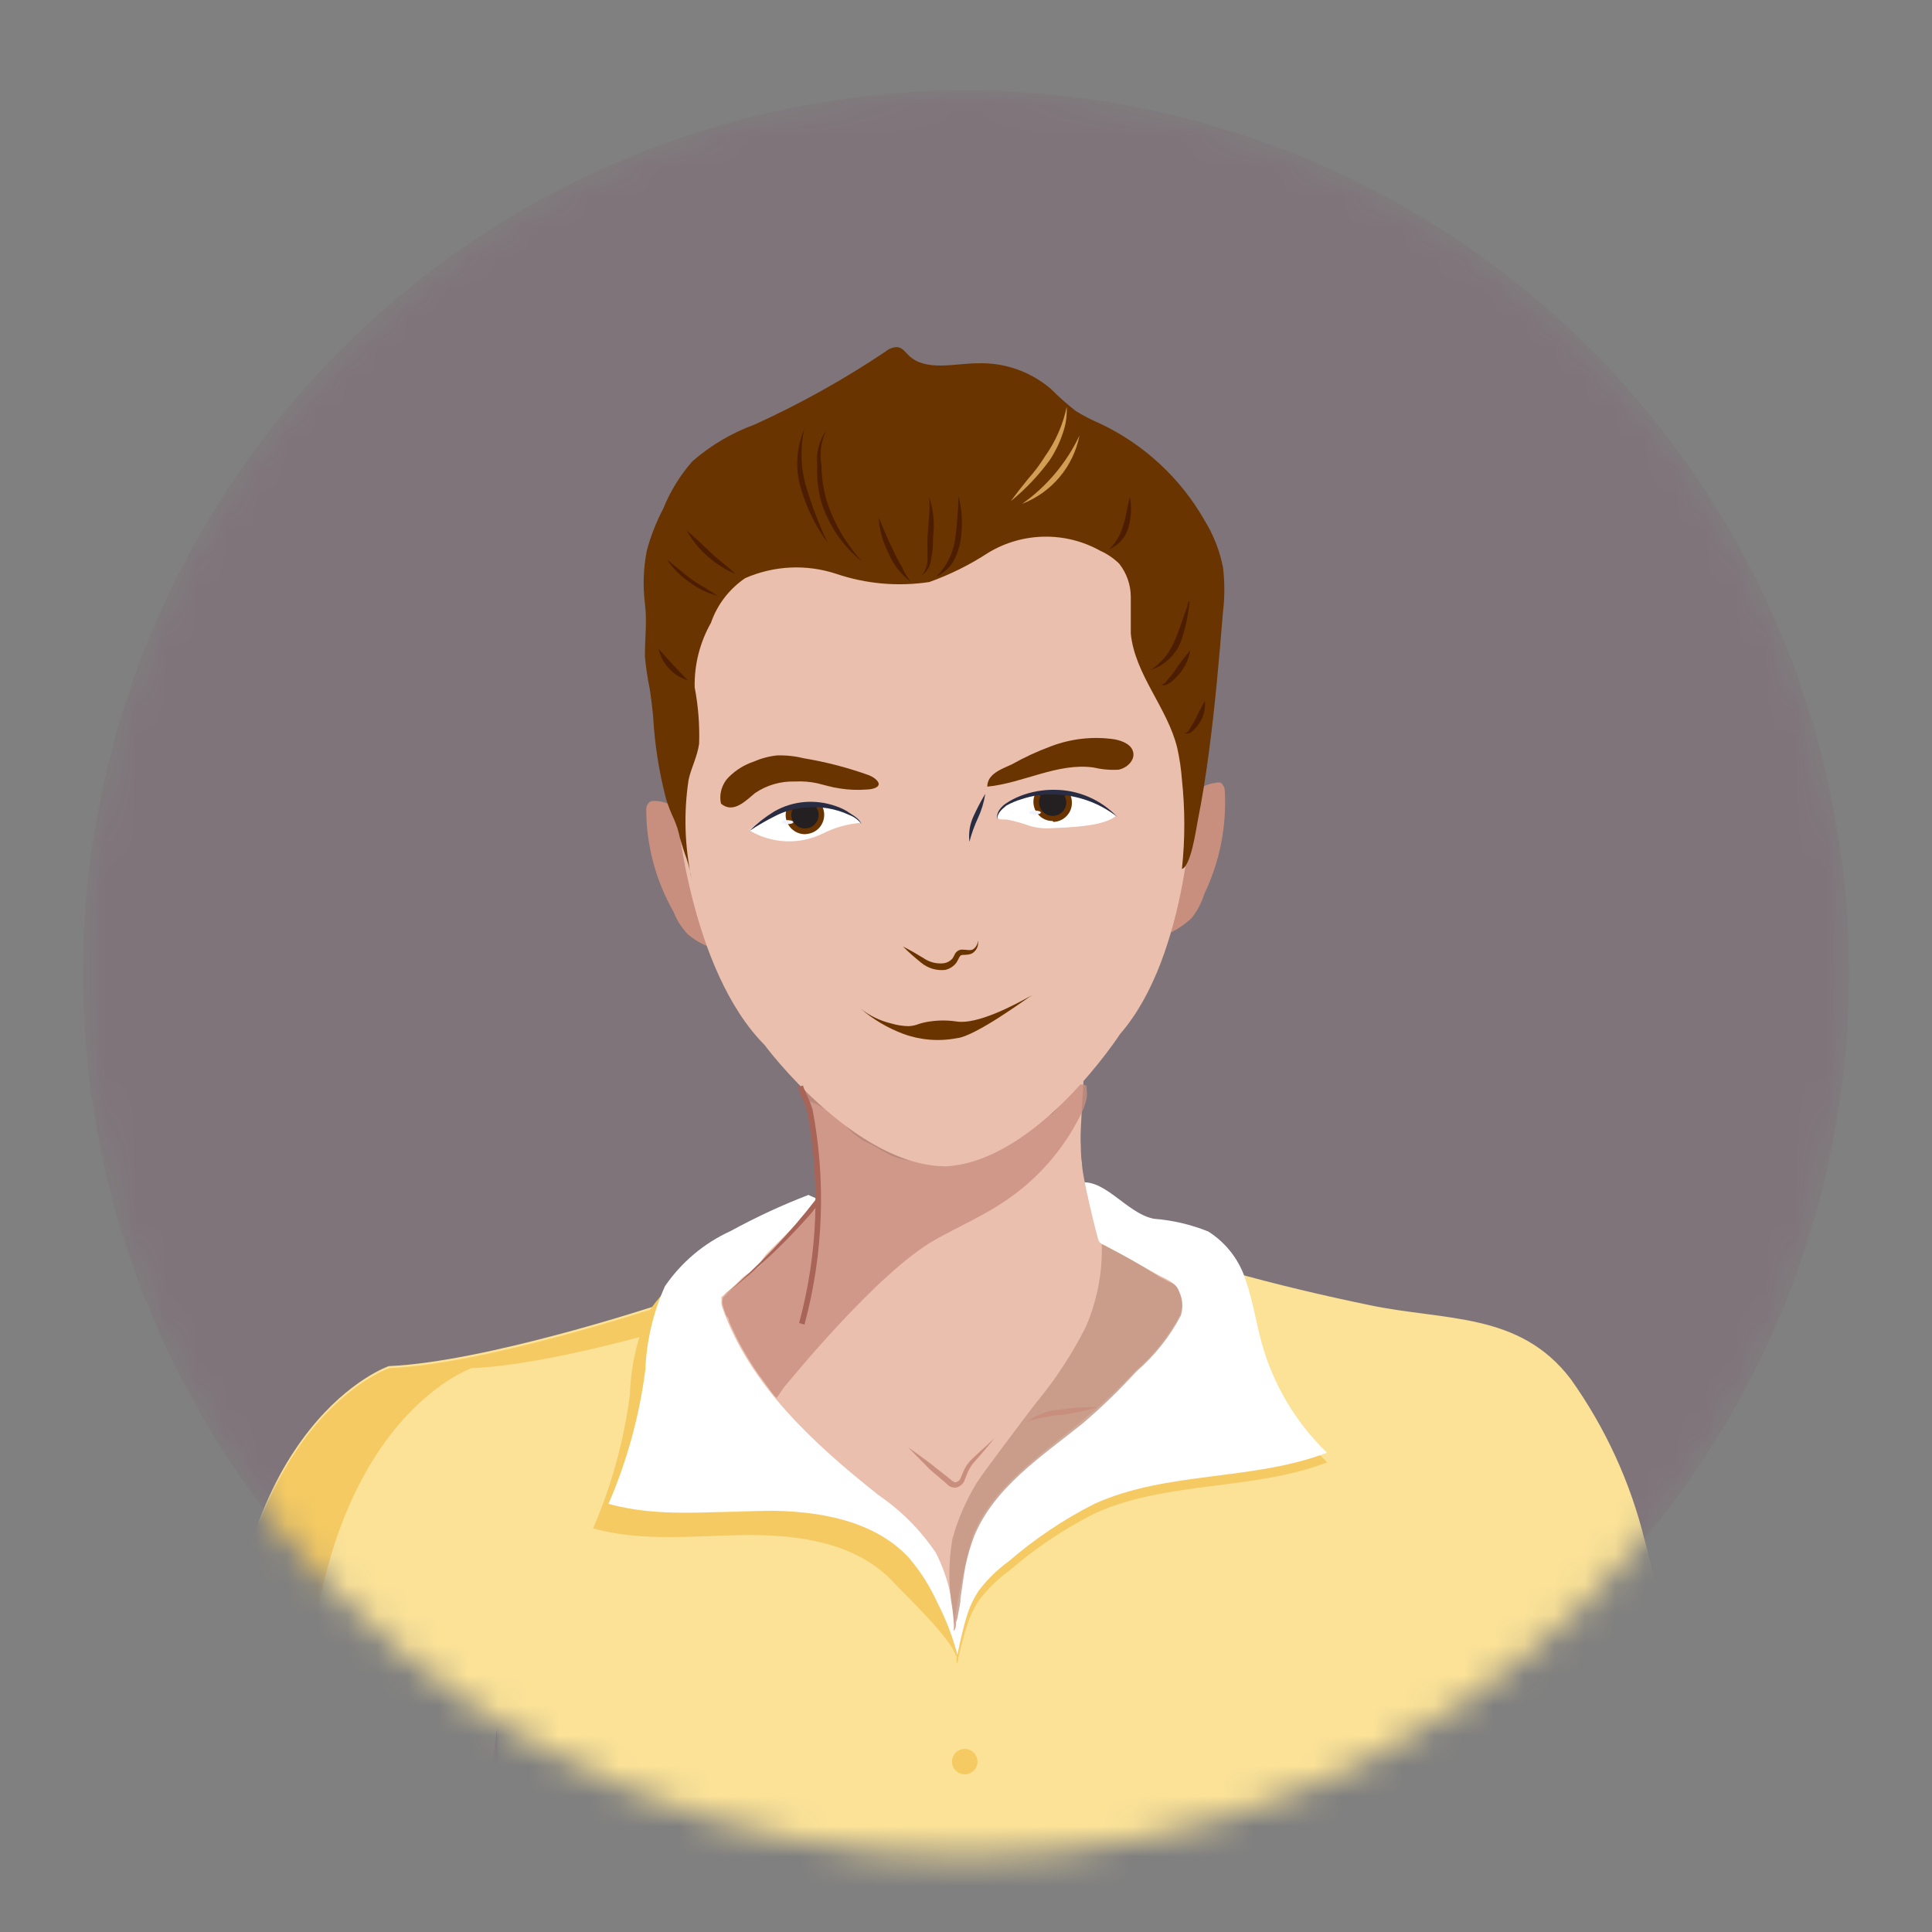 <svg width="64" height="64" viewBox="0 0 64 64" fill="none" xmlns="http://www.w3.org/2000/svg">
<rect x="0" y="0" width="64" height="64" fill="#808080" stroke="none"/>
<mask id="mask0_808_18458" style="mask-type:alpha" maskUnits="userSpaceOnUse" x="2" y="3" width="60" height="59">
<circle cx="32" cy="32.25" r="29.25" fill="#D9D9D9"/>
</mask>
<g mask="url(#mask0_808_18458)">
<circle cx="32" cy="32.25" r="29.25" fill="#7A1047" fill-opacity="0.1"/>
<path d="M15.485 83.806C15.485 83.806 15.196 88.405 15.3 89.721C15.3 89.721 48.292 90.757 49.992 90.461C49.992 90.461 49.098 84.612 49.075 82.867L50.828 82.128C51.361 81.93 51.923 81.818 52.491 81.795C53.342 81.655 55.079 81.558 55.663 80.893C55.844 80.654 55.97 80.379 56.033 80.087C57.859 73.809 55.745 68.057 55.442 61.802C55.39 60.67 55.442 59.539 55.442 58.408C55.458 55.911 55.135 53.423 54.48 51.014C54.007 49.095 53.174 47.283 52.026 45.675C50.332 43.457 47.878 43.76 45.371 43.235C43.833 42.917 42.303 42.555 40.794 42.134C40.794 42.134 34.066 44.618 21.718 43.258C21.718 43.258 16.061 45.121 12.882 45.254C12.882 45.254 7.706 47.006 7.403 56.885C7.344 58.571 7.654 60.316 7.676 62.009C7.676 63.539 7.566 65.055 7.499 66.578C6.996 78.409 8.061 81.107 8.904 83.51C9.473 85.159 10.723 84.989 12.157 84.738C14.159 84.31 16.088 83.59 17.88 82.601" fill="#FBE297"/>
<path d="M11.647 83.584C10.804 81.174 9.739 78.497 10.242 66.652C10.309 65.129 10.442 63.613 10.427 62.075C10.427 60.389 10.087 58.637 10.146 56.959C10.479 47.073 15.625 45.321 15.625 45.321C18.169 45.224 22.28 44.012 23.84 43.524C23.152 43.472 22.457 43.405 21.732 43.324C21.732 43.324 16.076 45.195 12.897 45.321C12.897 45.321 7.721 47.073 7.418 56.959C7.358 58.637 7.669 60.389 7.691 62.075C7.691 63.613 7.58 65.129 7.514 66.652C7.011 78.483 8.076 81.174 8.919 83.584C9.488 85.233 10.738 85.063 12.172 84.812L12.512 84.738C12.087 84.478 11.778 84.065 11.647 83.584Z" fill="#F5CA62"/>
<path d="M31.958 58.778C32.191 58.778 32.38 58.589 32.38 58.356C32.38 58.123 32.191 57.935 31.958 57.935C31.726 57.935 31.537 58.123 31.537 58.356C31.537 58.589 31.726 58.778 31.958 58.778Z" fill="#F5CA62"/>
<path d="M26.679 50.023C24.956 50.023 23.189 50.275 21.503 49.801C22.112 48.386 22.522 46.893 22.723 45.365C22.753 44.407 22.974 43.464 23.374 42.592C23.918 41.795 24.67 41.161 25.548 40.758L26.183 40.433C25.329 40.765 24.497 41.15 23.692 41.587C22.815 41.986 22.063 42.618 21.518 43.413C21.117 44.287 20.896 45.232 20.867 46.193C20.67 47.722 20.259 49.215 19.647 50.629C21.311 51.095 23.078 50.859 24.823 50.851C26.568 50.844 28.431 51.147 29.6 52.419C29.991 52.84 31.522 54.275 31.67 54.874C31.718 54.786 31.743 54.688 31.743 54.589C31.743 54.489 31.718 54.392 31.67 54.304C31.537 54.023 31.744 53.772 31.921 53.513C32.053 53.325 32.204 53.152 32.372 52.995C32.135 52.486 31.826 52.013 31.455 51.591C30.287 50.326 28.409 50.016 26.679 50.023Z" fill="#F5CA62"/>
<path d="M36.269 49.72C35.249 50.235 34.295 50.873 33.43 51.62C33.043 51.896 32.701 52.23 32.417 52.611C32.246 52.872 32.114 53.156 32.025 53.454C31.889 53.863 31.778 54.281 31.692 54.704C31.685 54.76 31.685 54.817 31.692 54.874C31.685 54.945 31.685 55.017 31.692 55.088C31.736 55.088 31.744 54.933 31.751 54.888L31.833 54.563C31.892 54.327 31.951 54.09 32.032 53.861C32.122 53.562 32.254 53.278 32.424 53.018C32.711 52.639 33.052 52.305 33.437 52.027C34.302 51.28 35.256 50.642 36.276 50.127C38.672 49.047 41.504 49.387 43.966 48.441C43.863 48.345 43.767 48.241 43.67 48.138C41.275 48.944 38.569 48.678 36.269 49.72Z" fill="#F5CA62"/>
<path d="M31.715 54.814C31.557 54.215 31.334 53.635 31.049 53.084C30.807 52.55 30.491 52.052 30.11 51.605C28.942 50.341 27.056 50.038 25.334 50.045C23.611 50.053 21.836 50.289 20.158 49.816C20.77 48.401 21.18 46.908 21.378 45.38C21.415 44.422 21.636 43.481 22.028 42.607C22.573 41.811 23.325 41.18 24.202 40.78C25.035 40.325 25.897 39.924 26.783 39.583C26.783 39.583 29.955 41.291 35.618 39.22C36.521 38.888 37.282 40.196 38.229 40.374C38.846 40.422 39.451 40.564 40.025 40.795C40.625 41.175 41.069 41.757 41.275 42.437C41.504 43.102 41.608 43.797 41.792 44.477C42.175 45.865 42.923 47.124 43.959 48.123C41.497 49.062 38.665 48.729 36.269 49.809C35.249 50.324 34.295 50.962 33.43 51.709C33.045 51.987 32.703 52.321 32.417 52.7C32.246 52.96 32.114 53.244 32.025 53.542C31.877 54.001 31.715 54.814 31.715 54.814Z" fill="white"/>
<path d="M31.603 54.023C31.613 53.127 31.408 52.242 31.004 51.443C30.5 50.693 29.858 50.045 29.112 49.535C26.975 47.842 24.853 45.905 23.936 43.339C23.919 43.293 23.907 43.246 23.899 43.198C23.895 43.169 23.895 43.139 23.899 43.11V43.043C23.892 43.019 23.892 42.993 23.899 42.969L23.965 42.91C24.01 42.873 24.039 42.829 24.084 42.799L24.232 42.673C24.328 42.592 24.416 42.503 24.505 42.415C24.592 42.317 24.695 42.235 24.808 42.171C25.148 42.008 25.185 41.734 25.451 41.476L26.147 40.781C26.302 40.625 26.45 40.47 26.612 40.33C26.775 40.189 27.041 40.086 27.108 39.945C27.146 39.7 27.146 39.451 27.108 39.206C27.108 38.91 27.108 38.607 27.108 38.311C27.071 38.002 26.996 37.7 26.886 37.409C26.768 37.115 26.747 36.791 26.827 36.485C27.283 36.671 27.694 36.954 28.032 37.313C28.202 37.509 28.404 37.674 28.631 37.801C28.897 37.926 29.148 38.074 29.407 38.222C29.726 38.389 30.084 38.466 30.442 38.444C31.287 38.415 32.124 38.279 32.934 38.037C33.2 37.904 33.459 37.838 33.711 37.69C33.983 37.525 34.242 37.339 34.487 37.135C34.569 37.063 34.661 37.003 34.761 36.958C34.858 36.903 34.941 36.827 35.005 36.736C35.3 36.418 35.596 35.997 35.899 35.694C35.899 35.694 35.781 37.535 35.796 37.779C35.81 38.023 35.796 38.281 35.84 38.518C35.84 38.962 36.336 40.928 36.38 41.062C36.424 41.195 36.491 41.195 36.602 41.254L38.369 42.237C38.605 42.363 38.894 42.459 39.02 42.703C39.154 42.963 39.18 43.266 39.093 43.546C38.723 44.253 38.221 44.883 37.615 45.402C37.051 46.005 36.449 46.571 35.81 47.095C34.465 48.212 32.89 49.232 32.232 50.851C31.936 51.883 31.719 52.936 31.581 54.001" fill="#EABFAD"/>
<path opacity="0.8" d="M32.269 50.895C32.146 51.217 32.05 51.549 31.98 51.886C31.914 52.241 31.87 52.626 31.818 52.951C31.818 53.129 31.766 53.306 31.736 53.491C31.726 53.577 31.703 53.662 31.67 53.742C31.67 53.831 31.67 53.934 31.603 54.023C31.601 53.791 31.584 53.559 31.552 53.328C31.415 52.548 31.415 51.75 31.552 50.969C31.729 50.336 31.99 49.729 32.328 49.165C32.483 48.892 33.955 46.947 34.324 46.467C34.964 45.696 35.515 44.855 35.966 43.96C36.342 43.096 36.524 42.159 36.498 41.217C37.16 41.541 37.802 41.903 38.421 42.304C38.554 42.363 38.672 42.444 38.812 42.503C38.868 42.526 38.919 42.562 38.96 42.606C39.001 42.651 39.031 42.704 39.049 42.762C39.114 42.888 39.154 43.025 39.166 43.166C39.177 43.307 39.16 43.449 39.116 43.583C38.743 44.288 38.241 44.918 37.637 45.439C37.08 46.05 36.485 46.626 35.855 47.162C34.502 48.248 32.934 49.269 32.269 50.895Z" fill="#C19582"/>
<path opacity="0.4" d="M16.793 59.502C16.897 60.079 17.2 62.401 17.34 62.955C17.55 64.158 17.907 65.33 18.405 66.445C18.992 67.55 19.913 68.44 21.037 68.989C22.098 69.685 23.253 70.223 24.468 70.586C24.867 70.65 25.23 70.852 25.496 71.155C25.289 71.207 25.089 71.155 24.89 71.214C24.704 71.26 24.521 71.317 24.343 71.384C24.076 71.451 23.803 71.503 23.522 71.547C22.968 71.623 22.408 71.641 21.851 71.599C21.274 71.554 20.66 71.333 20.091 71.325C19.493 71.354 18.9 71.451 18.324 71.614C18.013 71.688 17.71 71.769 17.4 71.858C17.281 71.894 16.727 72.161 16.66 72.035C16.657 72.015 16.657 71.995 16.66 71.976C16.535 71.392 16.564 70.763 16.49 70.164C16.416 69.565 16.431 58.504 16.49 57.306C16.542 58.06 16.668 58.778 16.793 59.502Z" fill="#6E8DAD"/>
<path d="M30.08 47.945C30.361 48.138 30.642 48.337 30.909 48.552L31.315 48.87C31.448 48.966 31.596 49.128 31.67 49.099C31.7 49.091 31.728 49.077 31.752 49.058C31.776 49.039 31.796 49.015 31.811 48.988L31.907 48.759C31.974 48.592 32.077 48.443 32.21 48.322C32.461 48.078 32.72 47.857 32.949 47.635C32.735 47.901 32.513 48.167 32.284 48.419C32.175 48.54 32.09 48.68 32.032 48.833L31.936 49.077C31.91 49.126 31.873 49.17 31.828 49.204C31.784 49.239 31.732 49.263 31.677 49.276C31.622 49.284 31.565 49.278 31.512 49.259C31.459 49.24 31.412 49.208 31.374 49.165L31.175 48.995C31.049 48.884 30.916 48.781 30.79 48.663C30.568 48.433 30.317 48.189 30.08 47.945Z" fill="#C98F7E"/>
<path d="M33.999 47.117C34.325 46.861 34.723 46.711 35.138 46.688C35.539 46.631 35.945 46.606 36.35 46.615C35.964 46.733 35.568 46.82 35.167 46.873C34.968 46.873 34.768 46.918 34.576 46.955C34.377 46.983 34.183 47.037 33.999 47.117Z" fill="#C98F7E"/>
<path d="M22.472 26.843C22.259 26.649 21.983 26.539 21.695 26.532C21.634 26.526 21.572 26.539 21.518 26.569C21.481 26.602 21.452 26.641 21.433 26.686C21.414 26.731 21.405 26.779 21.407 26.828C21.414 28.011 21.724 29.172 22.309 30.2C22.416 30.474 22.574 30.725 22.775 30.939C22.993 31.129 23.243 31.276 23.514 31.375" fill="#C98F7E"/>
<path d="M39.53 26.296C39.727 26.094 39.989 25.966 40.269 25.933C40.327 25.915 40.389 25.915 40.447 25.933C40.484 25.964 40.514 26.003 40.536 26.046C40.558 26.089 40.57 26.137 40.572 26.185C40.64 27.368 40.406 28.548 39.892 29.616C39.804 29.902 39.663 30.171 39.478 30.407C39.274 30.601 39.042 30.763 38.79 30.887" fill="#C98F7E"/>
<path opacity="0.8" d="M35.995 36.011C35.995 36.011 35.995 36.011 35.995 36.071C36.01 36.176 36.01 36.283 35.995 36.389C35.95 36.595 35.875 36.794 35.774 36.98C35.205 38.107 34.357 39.069 33.312 39.775C32.572 40.278 31.751 40.633 30.975 41.069C29.052 42.156 26.125 45.786 26.043 45.868C25.962 45.949 25.74 46.304 25.725 46.311C25.67 46.256 25.618 46.196 25.57 46.134C25.57 46.134 25.171 45.579 25.148 45.557C24.91 45.218 24.693 44.865 24.498 44.5C24.394 44.315 24.165 43.812 24.15 43.76C24.136 43.709 24.15 43.664 24.091 43.62C24.032 43.575 23.951 43.258 23.936 43.191C23.925 43.152 23.925 43.111 23.936 43.073C23.934 43.051 23.937 43.029 23.945 43.009C23.953 42.988 23.965 42.97 23.98 42.954C24.187 42.747 24.424 42.577 24.638 42.378C24.755 42.264 24.878 42.158 25.008 42.06C25.06 42.03 25.11 41.995 25.156 41.956C25.215 41.897 26.982 40.093 27.041 40.004C27.046 39.972 27.046 39.94 27.041 39.908C27.052 39.867 27.052 39.824 27.041 39.782C27.039 39.629 27.052 39.475 27.078 39.324C27.112 39.161 27.127 38.995 27.123 38.829C27.114 38.497 27.087 38.166 27.041 37.838C27.041 37.749 26.938 37.402 26.93 37.32C26.923 37.239 26.302 35.339 27.049 36.44C27.123 36.524 27.204 36.601 27.293 36.669C27.463 36.825 27.633 36.98 27.81 37.121C28.143 37.431 36.099 35.479 35.995 36.011Z" fill="#C98F7E"/>
<path d="M31.352 38.636C34.383 38.452 37.105 34.252 37.105 34.252C39.404 31.612 39.5 26.333 39.5 26.333C41.496 12.913 30.553 13.763 30.553 13.763C30.553 13.763 19.573 13.6 22.42 26.865C22.42 26.865 22.856 32.13 25.326 34.614C25.333 34.629 28.32 38.644 31.352 38.636Z" fill="#EABFAD"/>
<path d="M26.649 43.879L26.472 43.827C27.093 41.531 27.182 39.123 26.731 36.788C26.693 36.656 26.643 36.527 26.583 36.404C26.523 36.274 26.471 36.141 26.427 36.004L26.605 35.96C26.605 36.019 26.694 36.189 26.753 36.33C26.816 36.466 26.871 36.607 26.916 36.751C27.368 39.116 27.276 41.554 26.649 43.879Z" fill="#A86457"/>
<path d="M27.182 39.834C26.227 40.968 25.157 41.999 23.988 42.91C25.112 41.958 26.133 40.889 27.034 39.723L27.182 39.834Z" fill="#A86457"/>
<path d="M28.52 27.257C28.476 27.124 28.247 26.998 28.128 26.924C27.805 26.749 27.448 26.643 27.081 26.615C26.714 26.587 26.345 26.637 25.999 26.762C25.569 26.946 25.17 27.195 24.816 27.501C25.18 27.723 25.595 27.849 26.022 27.869C26.448 27.888 26.872 27.8 27.256 27.612C27.65 27.412 28.079 27.291 28.52 27.257Z" fill="white"/>
<path d="M36.971 27.028C36.49 26.598 35.888 26.329 35.247 26.256C34.606 26.183 33.958 26.311 33.393 26.621C33.248 26.693 33.132 26.81 33.06 26.954C32.964 27.205 33.208 27.124 33.378 27.153C33.629 27.204 33.876 27.273 34.117 27.36C34.357 27.429 34.608 27.454 34.857 27.434C36.084 27.39 36.661 27.272 36.971 27.028Z" fill="white"/>
<path d="M34.798 24.728C35.475 24.467 36.209 24.385 36.927 24.492C37.186 24.543 37.489 24.662 37.541 24.928C37.593 25.194 37.326 25.445 37.053 25.497C36.772 25.513 36.491 25.488 36.217 25.423C35.034 25.261 33.896 25.941 32.705 26.059C32.705 25.623 33.208 25.468 33.519 25.32C33.929 25.09 34.356 24.892 34.798 24.728Z" fill="#6A3400"/>
<path d="M26.635 25.12C26.342 25.048 26.041 25.015 25.74 25.024C25.472 25.053 25.21 25.123 24.963 25.231C24.657 25.334 24.379 25.506 24.15 25.734C24.034 25.847 23.949 25.988 23.902 26.143C23.856 26.298 23.849 26.463 23.884 26.621C24.291 26.969 24.712 26.518 25.008 26.274C25.399 26.007 25.866 25.872 26.339 25.889C26.587 25.875 26.836 25.895 27.078 25.948C27.33 26.008 27.551 26.081 27.818 26.118C28.106 26.164 28.399 26.177 28.69 26.155C28.912 26.155 29.304 26.059 28.993 25.8C28.914 25.738 28.824 25.69 28.727 25.66C28.047 25.419 27.346 25.239 26.635 25.12Z" fill="#6A3400"/>
<path d="M35.345 26.274C35.388 26.353 35.413 26.442 35.419 26.532C35.419 26.677 35.361 26.817 35.258 26.919C35.156 27.022 35.017 27.079 34.872 27.079C34.726 27.079 34.587 27.022 34.485 26.919C34.382 26.817 34.324 26.677 34.324 26.532C34.325 26.443 34.345 26.354 34.383 26.274" fill="#241F20"/>
<path d="M34.871 27.198C34.762 27.198 34.655 27.171 34.56 27.118C34.465 27.065 34.385 26.988 34.327 26.895C34.27 26.803 34.238 26.697 34.233 26.588C34.229 26.479 34.253 26.371 34.302 26.274L34.472 26.355C34.437 26.423 34.419 26.5 34.42 26.577C34.42 26.696 34.468 26.811 34.552 26.896C34.637 26.98 34.752 27.028 34.871 27.028C34.991 27.028 35.106 26.98 35.19 26.896C35.275 26.811 35.322 26.696 35.322 26.577C35.322 26.504 35.301 26.432 35.263 26.37L35.426 26.274C35.478 26.363 35.507 26.465 35.507 26.569C35.511 26.653 35.498 26.737 35.469 26.816C35.44 26.895 35.395 26.967 35.337 27.028C35.222 27.151 35.062 27.222 34.894 27.227L34.871 27.198Z" fill="#6A3400"/>
<path d="M27.123 26.695C27.168 26.77 27.198 26.853 27.211 26.939C27.224 27.084 27.179 27.228 27.086 27.34C26.994 27.452 26.861 27.523 26.716 27.538C26.572 27.55 26.429 27.505 26.318 27.412C26.207 27.32 26.138 27.186 26.125 27.043C26.116 26.951 26.131 26.86 26.169 26.776" fill="#241F20"/>
<path d="M26.664 27.634C26.506 27.633 26.353 27.574 26.236 27.467C26.118 27.361 26.044 27.215 26.028 27.057C26.019 26.949 26.037 26.84 26.08 26.739L26.25 26.813C26.219 26.886 26.207 26.965 26.215 27.043C26.224 27.121 26.253 27.195 26.299 27.259C26.346 27.322 26.408 27.373 26.48 27.405C26.551 27.437 26.63 27.45 26.708 27.442C26.768 27.438 26.825 27.422 26.878 27.393C26.93 27.365 26.976 27.326 27.012 27.279C27.051 27.236 27.081 27.184 27.099 27.128C27.117 27.072 27.122 27.012 27.115 26.954C27.11 26.879 27.084 26.808 27.041 26.747L27.196 26.643C27.256 26.729 27.291 26.828 27.3 26.932C27.315 27.099 27.265 27.266 27.159 27.398C27.106 27.463 27.039 27.517 26.964 27.556C26.89 27.595 26.808 27.619 26.723 27.627L26.664 27.634Z" fill="#6A3400"/>
<path d="M29.91 31.353C30.147 31.472 30.376 31.605 30.591 31.738C30.789 31.876 31.031 31.937 31.271 31.908C31.38 31.89 31.479 31.835 31.552 31.753C31.585 31.7 31.614 31.646 31.64 31.59C31.664 31.551 31.696 31.519 31.735 31.495C31.773 31.472 31.817 31.459 31.862 31.457C32.018 31.457 32.114 31.494 32.217 31.457C32.27 31.425 32.314 31.381 32.345 31.328C32.376 31.275 32.393 31.215 32.395 31.154C32.408 31.222 32.404 31.293 32.382 31.359C32.36 31.425 32.321 31.484 32.269 31.531C32.166 31.642 31.973 31.627 31.877 31.634C31.781 31.642 31.774 31.745 31.685 31.886C31.593 32.01 31.459 32.097 31.308 32.13C31.167 32.145 31.024 32.132 30.888 32.091C30.753 32.051 30.626 31.983 30.517 31.893C30.305 31.724 30.103 31.544 29.91 31.353Z" fill="#6A3400"/>
<path d="M21.363 19.981C21.437 20.573 21.363 21.135 21.363 21.734C21.395 22.101 21.449 22.467 21.525 22.828C21.57 23.131 21.607 23.427 21.636 23.73C21.686 24.654 21.83 25.571 22.065 26.466C22.136 26.693 22.222 26.916 22.324 27.131C22.414 27.333 22.481 27.544 22.523 27.76C22.59 27.989 22.664 28.226 22.745 28.447C22.819 28.672 22.876 28.902 22.915 29.135C22.678 28.047 22.643 26.924 22.812 25.823C22.901 25.423 23.093 25.083 23.159 24.64C23.18 24.012 23.13 23.385 23.012 22.769C22.996 22.021 23.183 21.283 23.551 20.632C23.759 20.03 24.156 19.512 24.683 19.153C25.641 18.732 26.721 18.682 27.714 19.013C28.703 19.346 29.758 19.437 30.79 19.279C31.479 19.032 32.137 18.704 32.749 18.303C33.306 17.969 33.941 17.788 34.59 17.778C35.239 17.767 35.879 17.928 36.446 18.244C36.679 18.349 36.892 18.494 37.075 18.673C37.324 18.988 37.46 19.379 37.459 19.782C37.459 20.188 37.459 20.588 37.459 20.987C37.593 22.347 38.672 23.442 38.997 24.773C39.075 25.121 39.127 25.474 39.153 25.83C39.258 26.813 39.258 27.805 39.153 28.788C39.448 28.684 39.611 27.538 39.678 27.183C39.825 26.444 39.944 25.704 40.047 24.913C40.254 23.368 40.387 21.815 40.513 20.27C40.573 19.779 40.573 19.282 40.513 18.791C40.405 18.244 40.199 17.72 39.907 17.245C39.112 15.847 37.907 14.727 36.454 14.037C36.176 13.918 35.906 13.78 35.648 13.623C35.353 13.395 35.074 13.148 34.812 12.883C34.146 12.314 33.293 12.011 32.417 12.033C31.618 12.033 30.672 12.321 30.102 11.774C29.991 11.663 29.895 11.523 29.74 11.5C29.594 11.495 29.451 11.545 29.341 11.641C27.965 12.564 26.516 13.373 25.008 14.059C24.249 14.335 23.547 14.749 22.938 15.279C22.528 15.745 22.2 16.278 21.969 16.854C21.739 17.291 21.558 17.752 21.429 18.229C21.313 18.806 21.291 19.397 21.363 19.981Z" fill="#6A3400"/>
<path d="M28.535 27.294C28.432 27.16 28.294 27.058 28.136 26.998C27.674 26.783 27.163 26.699 26.657 26.754C26.325 26.78 26.001 26.87 25.703 27.02C25.397 27.172 25.101 27.343 24.816 27.531C25.064 27.286 25.34 27.07 25.637 26.887C25.944 26.708 26.288 26.599 26.642 26.569C26.995 26.54 27.35 26.585 27.685 26.703C27.853 26.757 28.013 26.837 28.158 26.939C28.306 27.035 28.476 27.131 28.535 27.294Z" fill="#292D43"/>
<path d="M33.045 27.146C32.979 26.947 33.134 26.762 33.282 26.643C33.441 26.532 33.612 26.44 33.792 26.37C34.157 26.227 34.546 26.157 34.938 26.163C35.326 26.165 35.709 26.245 36.065 26.399C36.42 26.552 36.741 26.777 37.008 27.058C36.413 26.594 35.685 26.335 34.931 26.318C34.562 26.303 34.194 26.355 33.844 26.473C33.666 26.525 33.495 26.597 33.334 26.688C33.193 26.806 33.016 26.947 33.045 27.146Z" fill="#292D43"/>
<path d="M26.08 27.301C26.19 27.301 26.28 27.271 26.28 27.235C26.28 27.198 26.19 27.168 26.08 27.168C25.97 27.168 25.881 27.198 25.881 27.235C25.881 27.271 25.97 27.301 26.08 27.301Z" fill="#F0F3FC"/>
<path d="M34.28 26.983C34.39 26.983 34.48 26.954 34.48 26.917C34.48 26.88 34.39 26.85 34.28 26.85C34.17 26.85 34.08 26.88 34.08 26.917C34.08 26.954 34.17 26.983 34.28 26.983Z" fill="#F0F3FC"/>
<path d="M32.639 26.296C32.596 26.575 32.514 26.846 32.395 27.102C32.277 27.354 32.183 27.616 32.114 27.886C32.079 27.598 32.125 27.306 32.247 27.043C32.363 26.786 32.494 26.537 32.639 26.296Z" fill="#292D43"/>
<path d="M34.191 32.965C33.6 33.298 32.372 33.949 31.684 33.838C31.393 33.794 31.096 33.794 30.805 33.838C30.682 33.853 30.56 33.881 30.442 33.919C30.331 33.963 30.214 33.988 30.095 33.993C29.902 33.989 29.71 33.959 29.526 33.904C29.157 33.816 28.811 33.65 28.512 33.416C28.927 33.771 29.4 34.051 29.91 34.244C30.48 34.455 31.096 34.506 31.692 34.392C32.32 34.333 34.058 33.039 34.191 32.965Z" fill="#6A3400"/>
<path d="M36.735 18.199C36.962 17.981 37.125 17.705 37.208 17.401C37.311 17.105 37.334 16.78 37.43 16.462C37.493 16.791 37.477 17.13 37.385 17.453C37.343 17.619 37.262 17.774 37.149 17.903C37.036 18.033 36.894 18.134 36.735 18.199Z" fill="#4C1D00"/>
<path d="M30.169 19.271C29.841 19.026 29.585 18.697 29.43 18.318C29.241 17.95 29.13 17.547 29.104 17.135C29.267 17.512 29.407 17.874 29.592 18.236C29.674 18.42 29.768 18.598 29.873 18.769C29.949 18.949 30.049 19.118 30.169 19.271Z" fill="#4C1D00"/>
<path d="M30.531 19.064C30.671 18.894 30.74 18.677 30.724 18.458V17.793L30.775 17.12C30.797 16.898 30.797 16.676 30.775 16.454C30.923 16.887 30.969 17.347 30.908 17.8C30.908 18.022 30.908 18.244 30.849 18.473C30.847 18.59 30.817 18.704 30.761 18.807C30.706 18.91 30.627 18.998 30.531 19.064Z" fill="#4C1D00"/>
<path d="M31.019 19.102C31.353 18.767 31.57 18.334 31.64 17.867C31.704 17.391 31.741 16.912 31.751 16.432C31.876 16.915 31.898 17.419 31.818 17.911C31.774 18.171 31.684 18.422 31.552 18.65C31.416 18.844 31.232 18.999 31.019 19.102Z" fill="#4C1D00"/>
<path d="M24.365 19.013C24.029 18.872 23.72 18.677 23.448 18.436C23.172 18.197 22.939 17.912 22.76 17.593V17.63V17.586C23.048 17.822 23.292 18.066 23.566 18.325C23.84 18.584 24.106 18.762 24.365 19.013Z" fill="#4C1D00"/>
<path d="M23.766 19.737C23.428 19.648 23.111 19.492 22.834 19.279C22.541 19.083 22.29 18.832 22.095 18.539V18.606V18.539C22.368 18.746 22.62 18.976 22.886 19.175C23.152 19.375 23.485 19.53 23.766 19.737Z" fill="#4C1D00"/>
<path d="M22.79 22.54C22.549 22.467 22.331 22.331 22.16 22.147C21.988 21.962 21.869 21.735 21.814 21.49C22.146 21.867 22.442 22.185 22.79 22.54Z" fill="#4C1D00"/>
<path d="M38.125 22.192C38.491 21.945 38.772 21.591 38.931 21.179C39.108 20.78 39.219 20.336 39.404 19.915V19.848V19.915C39.407 19.932 39.407 19.949 39.403 19.966C39.398 19.983 39.39 19.998 39.378 20.011C39.367 20.024 39.352 20.034 39.336 20.041C39.32 20.047 39.303 20.049 39.286 20.048C39.299 20.047 39.312 20.042 39.323 20.035C39.335 20.028 39.344 20.018 39.351 20.007C39.358 19.995 39.363 19.983 39.364 19.969C39.366 19.956 39.364 19.942 39.36 19.93H39.404C39.361 20.391 39.262 20.846 39.108 21.283C39.018 21.495 38.883 21.686 38.714 21.843C38.544 22 38.344 22.119 38.125 22.192Z" fill="#4C1D00"/>
<path d="M38.465 22.673C38.598 22.673 38.65 22.54 38.731 22.451C38.813 22.362 38.894 22.251 38.961 22.148C39.027 22.044 39.256 21.741 39.434 21.534C39.386 21.803 39.275 22.057 39.108 22.273C39.025 22.377 38.933 22.473 38.835 22.562C38.746 22.621 38.598 22.762 38.465 22.673Z" fill="#4C1D00"/>
<path d="M39.241 24.285C39.36 24.285 39.397 24.159 39.456 24.07C39.515 23.981 39.567 23.893 39.611 23.797C39.655 23.701 39.796 23.419 39.914 23.22C39.934 23.451 39.886 23.682 39.774 23.885C39.713 23.983 39.644 24.074 39.567 24.159C39.493 24.24 39.367 24.344 39.241 24.285Z" fill="#4C1D00"/>
<path d="M27.374 14.251C27.198 14.611 27.141 15.017 27.211 15.412C27.216 15.805 27.273 16.195 27.381 16.573C27.622 17.333 28.029 18.03 28.572 18.613C27.926 18.103 27.449 17.41 27.204 16.624C27.097 16.23 27.053 15.82 27.071 15.412C27.027 15.001 27.135 14.588 27.374 14.251Z" fill="#4C1D00"/>
<path d="M26.642 14.214C26.501 14.85 26.524 15.512 26.709 16.137C26.897 16.764 27.132 17.377 27.411 17.97C27.018 17.431 26.72 16.828 26.531 16.188C26.337 15.537 26.376 14.839 26.642 14.214Z" fill="#4C1D00"/>
<path d="M35.337 13.475C35.351 13.79 35.301 14.104 35.19 14.399C35.087 14.7 34.945 14.985 34.768 15.249C34.4 15.754 33.967 16.209 33.482 16.602C33.666 16.351 33.859 16.107 34.058 15.863C34.264 15.633 34.45 15.386 34.613 15.123C34.966 14.63 35.212 14.068 35.337 13.475Z" fill="#D29E54"/>
<path d="M35.759 14.428C35.659 14.935 35.432 15.409 35.1 15.804C34.767 16.2 34.34 16.505 33.859 16.691C34.676 16.113 35.331 15.334 35.759 14.428Z" fill="#D29E54"/>
<path d="M16.46 57.299C16.512 58.519 16.527 59.731 16.542 60.944V64.582V68.212L16.586 71.85C16.361 70.652 16.205 69.443 16.12 68.227C16.024 67.014 15.987 65.794 15.972 64.582C15.958 63.369 15.972 62.149 16.076 60.937C16.179 59.724 16.283 58.504 16.46 57.299Z" fill="#B72A59"/>
<path d="M48.107 59.613C48.166 60.707 48.188 61.794 48.21 62.881C48.233 63.968 48.262 65.055 48.277 66.135L48.425 72.649V72.804H48.292C48.049 72.746 47.801 72.709 47.552 72.693C47.306 72.706 47.059 72.706 46.813 72.693C47.072 72.693 47.323 72.619 47.552 72.597C47.818 72.575 48.085 72.575 48.351 72.597L48.218 72.723C47.91 70.56 47.757 68.378 47.759 66.194C47.759 65.107 47.759 63.975 47.841 62.926C47.922 61.876 47.981 60.7 48.107 59.613Z" fill="#B72A59"/>
</g>
</svg>
